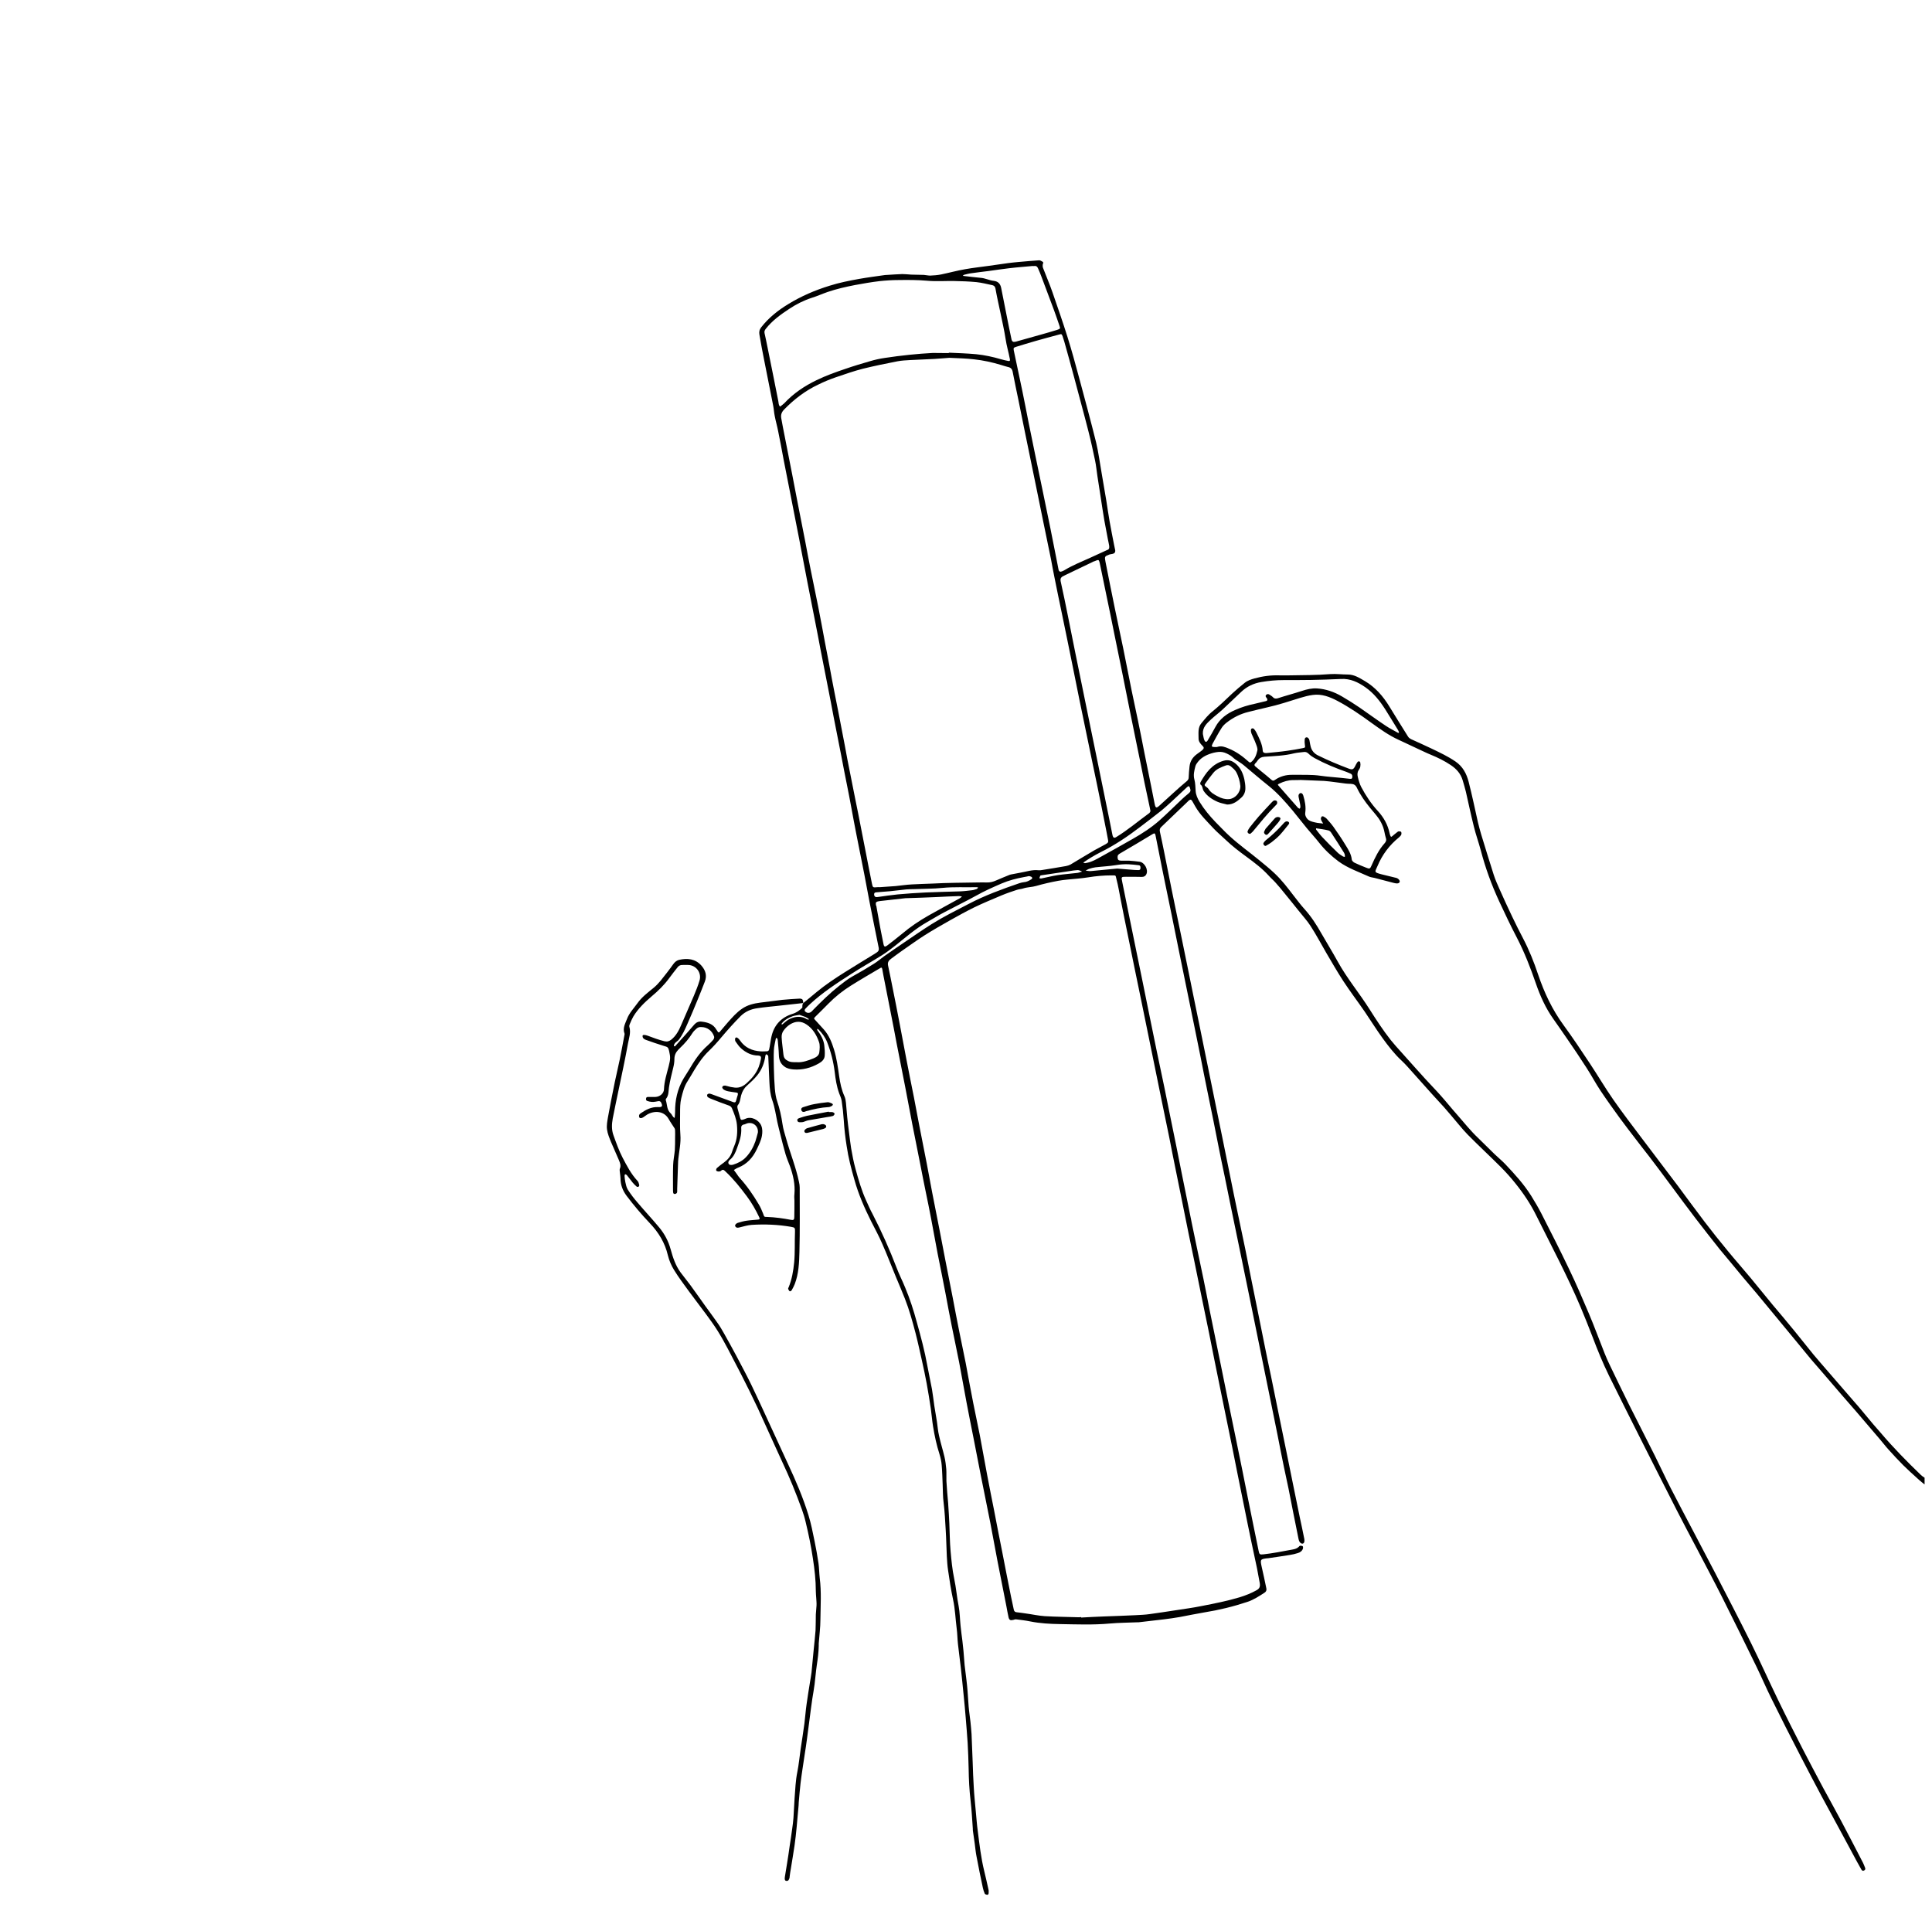 <svg width="248" height="247" viewBox="0 0 248 247" fill="none" xmlns="http://www.w3.org/2000/svg">
<g clip-path="url(#clip0_1533_227603)">
<path d="M103.1 128.79C103.688 128.309 104.277 127.827 104.865 127.328C105.971 126.418 107.148 125.634 108.361 124.867C109.662 124.047 110.964 123.262 112.266 122.46C112.373 122.388 112.48 122.317 112.587 122.246C112.783 122.103 112.837 121.96 112.801 121.711C112.391 119.713 111.999 117.716 111.606 115.736C111.374 114.577 111.178 113.4 110.946 112.241C110.608 110.529 110.269 108.835 109.93 107.123C109.698 105.964 109.484 104.787 109.27 103.628C109.092 102.665 108.913 101.72 108.717 100.757C108.468 99.508 108.218 98.26 107.986 97.012C107.665 95.353 107.326 93.695 107.005 92.019C106.773 90.806 106.559 89.611 106.31 88.398C105.989 86.74 105.65 85.082 105.329 83.405C105.097 82.193 104.883 80.998 104.633 79.785C104.313 78.127 103.974 76.468 103.653 74.792C103.385 73.401 103.118 72.01 102.85 70.601C102.672 69.638 102.494 68.693 102.297 67.73C102.048 66.482 101.816 65.234 101.566 63.985C101.245 62.327 100.906 60.668 100.585 58.992C100.354 57.779 100.14 56.567 99.89 55.372C99.765 54.712 99.569 54.052 99.444 53.392C99.355 52.964 99.337 52.519 99.248 52.073C98.873 50.182 98.499 48.292 98.124 46.402C97.893 45.261 97.679 44.119 97.483 42.96C97.429 42.621 97.465 42.336 97.714 42.015C98.677 40.785 99.872 39.839 101.192 39.037C102.85 38.02 104.634 37.254 106.488 36.683C107.719 36.291 108.985 36.041 110.269 35.809C111.374 35.613 112.48 35.47 113.603 35.31C113.71 35.292 113.817 35.31 113.924 35.292C114.566 35.256 115.191 35.203 115.833 35.185C116.207 35.185 116.599 35.238 116.974 35.256C117.509 35.274 118.044 35.274 118.579 35.292C118.846 35.31 119.132 35.381 119.399 35.381C119.863 35.363 120.327 35.328 120.79 35.238C121.824 35.024 122.859 34.739 123.893 34.561C124.892 34.382 125.908 34.275 126.907 34.133C127.745 34.008 128.583 33.901 129.421 33.776C129.867 33.723 130.313 33.669 130.759 33.633C131.633 33.562 132.489 33.473 133.362 33.419C133.505 33.402 133.683 33.509 133.826 33.598C134.004 33.705 133.862 33.847 133.844 33.99C133.826 34.133 133.844 34.293 133.897 34.418C134.29 35.452 134.736 36.469 135.092 37.503C135.752 39.411 136.412 41.302 137.018 43.228C137.553 44.94 138.035 46.687 138.498 48.417C139.247 51.217 140.014 54.017 140.71 56.834C141.013 58.1 141.173 59.42 141.405 60.704C141.601 61.899 141.815 63.076 142.011 64.27C142.154 65.162 142.279 66.072 142.439 66.963C142.618 67.962 142.814 68.961 143.01 69.959C143.046 70.191 143.117 70.405 143.153 70.637C143.188 70.904 143.064 71.065 142.778 71.118C142.653 71.136 142.529 71.154 142.404 71.19C141.78 71.421 141.78 71.457 141.904 72.117C142.297 74.061 142.671 76.022 143.081 77.984C143.438 79.749 143.83 81.515 144.187 83.263C144.544 85.046 144.9 86.829 145.257 88.63C145.525 89.95 145.828 91.287 146.095 92.607C146.381 93.98 146.648 95.353 146.916 96.727C147.183 98.082 147.468 99.419 147.736 100.775C147.896 101.577 148.057 102.397 148.217 103.2C148.324 103.735 148.431 103.788 148.824 103.432C149.43 102.897 150.018 102.326 150.625 101.791C151.195 101.274 151.766 100.757 152.355 100.275C152.515 100.133 152.586 99.99 152.586 99.794C152.604 99.33 152.64 98.867 152.693 98.403C152.765 97.725 153.104 97.208 153.639 96.816C153.87 96.637 154.138 96.477 154.352 96.281C154.566 96.085 154.566 95.942 154.352 95.746C154.067 95.46 153.835 95.175 153.853 94.765C153.853 94.105 153.746 93.41 154.209 92.857C154.655 92.322 155.101 91.751 155.654 91.323C156.527 90.61 157.348 89.825 158.168 89.04C158.685 88.559 159.22 88.113 159.773 87.667C160.148 87.364 160.593 87.222 161.039 87.097C162.074 86.811 163.126 86.669 164.196 86.704C164.641 86.722 165.087 86.704 165.551 86.704C167.281 86.669 169.011 86.687 170.74 86.544C171.525 86.49 172.256 86.597 173.023 86.597C173.843 86.597 174.521 87.043 175.199 87.436C176.554 88.238 177.535 89.379 178.355 90.717C179.14 92.001 179.942 93.285 180.745 94.569C180.834 94.711 180.976 94.818 181.119 94.89C182.011 95.3 182.902 95.692 183.794 96.12C184.828 96.62 185.863 97.101 186.826 97.761C187.771 98.403 188.252 99.33 188.52 100.364C188.966 102.094 189.322 103.824 189.715 105.572C189.839 106.089 189.982 106.606 190.125 107.105C190.66 108.853 191.195 110.601 191.748 112.33C191.944 112.937 192.211 113.525 192.461 114.096C192.996 115.308 193.549 116.503 194.119 117.698C194.565 118.625 195.011 119.535 195.493 120.444C196.277 121.942 196.901 123.494 197.436 125.099C198.221 127.435 199.255 129.628 200.718 131.626C201.877 133.213 202.982 134.871 204.07 136.512C205.087 138.046 206.032 139.651 207.084 141.166C208.261 142.86 209.527 144.501 210.758 146.142C212.291 148.175 213.843 150.208 215.376 152.241C216.518 153.774 217.641 155.326 218.8 156.842C219.763 158.108 220.762 159.356 221.778 160.586C222.741 161.763 223.74 162.887 224.703 164.046C225.648 165.187 226.593 166.346 227.538 167.506C228.466 168.611 229.411 169.717 230.32 170.84C231.141 171.839 231.943 172.873 232.763 173.872C233.316 174.55 233.905 175.192 234.475 175.869C235.242 176.761 236.009 177.653 236.776 178.526C237.4 179.258 238.042 179.971 238.666 180.702C239.273 181.415 239.861 182.147 240.467 182.86C240.788 183.234 241.109 183.591 241.43 183.965C243.035 185.856 244.765 187.621 246.566 189.351C246.762 189.547 247.012 189.672 247.226 189.833C247.226 190.136 247.226 190.439 247.226 190.724C246.852 190.421 246.459 190.118 246.103 189.779C245.496 189.226 244.89 188.691 244.319 188.121C243.659 187.461 243.017 186.765 242.393 186.07C242.001 185.642 241.662 185.178 241.288 184.75C240.271 183.573 239.273 182.378 238.256 181.201C237.614 180.452 236.972 179.721 236.33 178.99C235.599 178.152 234.886 177.314 234.172 176.476C233.602 175.816 233.031 175.156 232.46 174.496C231.765 173.658 231.087 172.82 230.392 171.982C229.714 171.161 229.036 170.341 228.359 169.521C227.396 168.362 226.433 167.185 225.47 166.025C224.917 165.348 224.328 164.706 223.776 164.028C223.223 163.368 222.688 162.709 222.153 162.067C221.671 161.496 221.19 160.925 220.726 160.355C219.692 159.053 218.675 157.751 217.659 156.431C216.589 155.023 215.537 153.614 214.485 152.187C213.54 150.921 212.612 149.655 211.649 148.407C211.114 147.711 210.561 147.033 210.044 146.338C209.331 145.411 208.618 144.483 207.922 143.538C207.084 142.379 206.246 141.22 205.461 140.043C204.819 139.08 204.284 138.063 203.66 137.1C202.84 135.816 201.984 134.55 201.11 133.284C200.557 132.464 199.969 131.644 199.398 130.823C198.399 129.414 197.704 127.863 197.151 126.258C196.456 124.243 195.689 122.263 194.708 120.373C193.905 118.839 193.174 117.288 192.443 115.719C191.462 113.597 190.66 111.403 190.071 109.138C189.804 108.14 189.447 107.159 189.198 106.142C188.823 104.644 188.502 103.129 188.163 101.631C188.038 101.131 187.896 100.65 187.753 100.168C187.503 99.33 186.968 98.724 186.255 98.242C185.435 97.689 184.561 97.261 183.651 96.887C183.116 96.673 182.599 96.406 182.082 96.174C181.226 95.781 180.388 95.371 179.532 94.979C178.266 94.408 177.142 93.588 176.019 92.785C174.628 91.769 173.201 90.788 171.686 89.986C170.705 89.469 169.67 89.058 168.511 89.219C167.976 89.29 167.423 89.433 166.906 89.593C165.48 90.039 164.089 90.503 162.626 90.824C161.842 91.002 161.057 91.198 160.272 91.394C159.22 91.644 158.275 92.126 157.437 92.785C157.187 92.982 156.955 93.213 156.795 93.481C156.385 94.123 156.028 94.801 155.654 95.478C155.475 95.817 155.547 95.906 155.885 95.906C156.01 95.906 156.153 95.924 156.26 95.888C156.795 95.71 157.259 95.906 157.722 96.102C158.703 96.495 159.541 97.119 160.308 97.814C160.433 97.921 160.504 97.921 160.629 97.814C161.093 97.44 161.271 96.905 161.396 96.37C161.467 96.102 161.307 95.746 161.2 95.46C161.039 95.015 160.825 94.604 160.647 94.176C160.593 94.034 160.558 93.855 160.576 93.695C160.593 93.499 160.825 93.445 160.968 93.588C161.075 93.713 161.182 93.855 161.253 93.998C161.628 94.765 162.038 95.514 162.091 96.388C162.109 96.566 162.216 96.655 162.395 96.673C162.484 96.673 162.573 96.691 162.644 96.673C163.518 96.584 164.374 96.513 165.23 96.388C165.908 96.299 166.567 96.174 167.227 96.049C167.566 95.978 167.548 95.978 167.495 95.585C167.459 95.371 167.459 95.157 167.477 94.943C167.477 94.783 167.584 94.64 167.762 94.658C167.851 94.676 167.976 94.783 168.03 94.872C168.083 94.979 168.101 95.122 168.119 95.229C168.155 95.443 168.19 95.639 168.244 95.853C168.386 96.388 168.707 96.762 169.242 97.012C170.509 97.636 171.793 98.171 173.112 98.67C173.594 98.849 173.736 98.795 173.968 98.332C174.057 98.153 174.129 97.993 174.253 97.832C174.36 97.689 174.574 97.725 174.61 97.886C174.646 98.064 174.646 98.26 174.61 98.439C174.592 98.581 174.503 98.724 174.414 98.849C174.236 99.116 174.218 99.419 174.289 99.722C174.396 100.168 174.521 100.632 174.735 101.042C175.323 102.148 176.019 103.2 176.875 104.127C177.624 104.948 178.141 105.875 178.373 106.963C178.391 107.07 178.426 107.159 178.462 107.266C178.516 107.408 178.569 107.498 178.712 107.355C178.908 107.177 179.104 107.034 179.3 106.873C179.372 106.82 179.443 106.749 179.514 106.731C179.639 106.731 179.8 106.731 179.853 106.802C179.907 106.873 179.907 107.052 179.871 107.159C179.817 107.284 179.693 107.391 179.586 107.498C178.355 108.496 177.428 109.727 176.821 111.189C176.5 111.938 176.304 111.974 177.321 112.241C177.874 112.384 178.426 112.509 178.997 112.651C179.14 112.687 179.3 112.705 179.425 112.794C179.532 112.865 179.657 113.008 179.675 113.115C179.693 113.311 179.532 113.418 179.336 113.418C179.193 113.418 179.033 113.383 178.89 113.347C178.07 113.133 177.249 112.919 176.429 112.705C176.197 112.651 175.965 112.634 175.751 112.544C174.414 111.938 173.005 111.457 171.81 110.583C170.883 109.887 170.045 109.103 169.332 108.193C168.832 107.551 168.279 106.963 167.762 106.339C167.138 105.59 166.55 104.805 165.925 104.056C164.98 102.932 164.017 101.827 162.858 100.899C161.753 100.026 160.7 99.098 159.613 98.207C159.309 97.957 158.953 97.761 158.614 97.529C158.382 97.368 158.204 97.172 157.972 97.012C157.152 96.513 156.724 96.423 155.796 96.637C155.03 96.834 154.298 97.154 153.781 97.796C153.639 97.975 153.496 98.171 153.442 98.385C153.3 98.938 153.157 99.491 153.318 100.079C153.442 100.543 153.442 101.042 153.478 101.541C153.514 102.076 153.728 102.522 153.995 102.968C154.566 103.895 155.261 104.734 156.01 105.518C156.313 105.839 156.652 106.16 156.955 106.481C158.115 107.694 159.434 108.692 160.736 109.709C161.396 110.226 162.02 110.743 162.662 111.278C162.983 111.546 163.304 111.831 163.625 112.134C164.534 112.99 165.283 113.971 166.032 114.952C166.496 115.54 166.942 116.147 167.441 116.699C168.315 117.662 169.011 118.75 169.653 119.892C170.33 121.069 171.044 122.228 171.703 123.423C172.898 125.598 174.485 127.488 175.805 129.575C176.661 130.93 177.535 132.268 178.516 133.516C178.926 134.033 179.372 134.515 179.817 135.014C180.459 135.745 181.119 136.476 181.779 137.207C182.171 137.635 182.546 138.063 182.938 138.491C183.598 139.223 184.293 139.918 184.935 140.649C185.667 141.469 186.362 142.343 187.093 143.164C187.967 144.162 188.787 145.197 189.75 146.106C190.464 146.784 191.141 147.497 191.855 148.175C192.3 148.603 192.782 148.995 193.21 149.441C194.423 150.725 195.617 152.027 196.563 153.542C197.026 154.291 197.472 155.04 197.864 155.807C199.077 158.179 200.29 160.569 201.431 162.958C202.323 164.813 203.143 166.721 203.945 168.611C204.659 170.288 205.283 172.017 205.961 173.712C206.157 174.211 206.371 174.692 206.602 175.174C207.441 176.904 208.261 178.633 209.117 180.345C210.205 182.539 211.346 184.714 212.434 186.908C213.129 188.299 213.771 189.708 214.485 191.099C215.465 193.025 216.482 194.915 217.481 196.823C218.372 198.517 219.264 200.211 220.156 201.923C221.707 204.919 223.259 207.897 224.756 210.911C225.951 213.319 227.039 215.762 228.216 218.187C229.25 220.327 230.338 222.467 231.426 224.589C232.282 226.265 233.174 227.906 234.047 229.564C234.814 230.991 235.617 232.4 236.366 233.826C237.311 235.592 238.22 237.375 239.148 239.159C239.255 239.373 239.326 239.587 239.415 239.801C239.487 239.979 239.397 240.086 239.237 240.157C239.112 240.211 239.005 240.139 238.934 240.015C238.738 239.658 238.541 239.319 238.345 238.962C237.186 236.805 236.027 234.647 234.85 232.489C234.511 231.847 234.154 231.205 233.816 230.581C232.924 228.887 232.014 227.193 231.141 225.481C229.875 223.038 228.626 220.577 227.414 218.116C226.736 216.76 226.147 215.369 225.488 214.014C224.025 211.018 222.563 208.04 221.065 205.062C220.013 202.975 218.907 200.907 217.819 198.82C216.963 197.198 216.107 195.593 215.269 193.952C213.754 190.992 212.256 188.014 210.758 185.053C209.349 182.253 207.94 179.454 206.549 176.636C205.747 174.995 205.051 173.301 204.409 171.589C203.928 170.323 203.41 169.057 202.893 167.809C201.199 163.814 199.166 159.998 197.24 156.128C196.509 154.63 195.582 153.239 194.547 151.955C193.941 151.188 193.281 150.457 192.586 149.762C191.213 148.389 189.786 147.069 188.413 145.678C187.646 144.893 186.968 144.002 186.237 143.164C185.952 142.825 185.667 142.486 185.363 142.147C184.846 141.576 184.329 141.024 183.812 140.453C182.76 139.276 181.708 138.099 180.655 136.922C180.424 136.672 180.192 136.423 179.942 136.191C178.997 135.317 178.212 134.301 177.463 133.266C176.661 132.161 175.948 131.002 175.181 129.878C174.271 128.558 173.308 127.292 172.434 125.955C171.668 124.778 170.972 123.565 170.259 122.353C169.581 121.193 168.957 119.999 168.226 118.875C167.78 118.18 167.209 117.573 166.692 116.913C166.086 116.164 165.497 115.415 164.891 114.684C164.517 114.221 164.142 113.757 163.732 113.311C163.465 113.008 163.144 112.741 162.876 112.437C162.02 111.492 161.021 110.743 160.005 109.994C159.078 109.317 158.168 108.621 157.33 107.819C156.813 107.319 156.242 106.856 155.743 106.321C154.923 105.429 154.031 104.591 153.425 103.521C153.3 103.307 153.175 103.075 153.05 102.861C152.907 102.629 152.818 102.611 152.604 102.772C152.569 102.79 152.533 102.825 152.515 102.861C151.374 103.949 150.232 105.055 149.091 106.142C148.895 106.321 148.824 106.499 148.895 106.802C149.269 108.478 149.59 110.173 149.929 111.849C150.232 113.4 150.553 114.97 150.874 116.521C151.142 117.859 151.427 119.178 151.695 120.498C151.98 121.871 152.248 123.244 152.533 124.599C152.765 125.741 152.997 126.882 153.228 128.023C153.514 129.414 153.799 130.805 154.084 132.196C154.316 133.338 154.548 134.479 154.78 135.62C155.012 136.779 155.261 137.939 155.493 139.116C155.778 140.489 156.046 141.862 156.331 143.235C156.563 144.394 156.795 145.553 157.045 146.73C157.312 148.086 157.597 149.423 157.865 150.778C158.186 152.383 158.507 153.97 158.846 155.575C159.167 157.127 159.506 158.678 159.827 160.248C160.112 161.621 160.362 162.994 160.647 164.367C160.914 165.722 161.2 167.06 161.467 168.415C161.753 169.806 162.02 171.197 162.305 172.588C162.573 173.943 162.858 175.281 163.144 176.636C163.465 178.205 163.785 179.793 164.106 181.362C164.427 182.967 164.766 184.554 165.087 186.159C165.408 187.746 165.729 189.315 166.05 190.902C166.318 192.204 166.585 193.524 166.853 194.826C167.049 195.735 167.245 196.645 167.423 197.554C167.441 197.643 167.441 197.733 167.441 197.804C167.441 198 167.37 198.161 167.174 198.178C167.049 198.178 166.906 198.071 166.835 197.964C166.764 197.875 166.728 197.733 166.692 197.608C166.246 195.432 165.818 193.239 165.39 191.063C165.212 190.171 164.998 189.28 164.82 188.388C164.534 187.015 164.267 185.642 163.999 184.269C163.732 182.913 163.447 181.576 163.179 180.221C162.947 179.061 162.698 177.902 162.466 176.725C162.181 175.352 161.913 173.979 161.628 172.606C161.342 171.233 161.075 169.86 160.79 168.486C160.504 167.113 160.237 165.74 159.951 164.385C159.63 162.833 159.309 161.264 158.988 159.713C158.614 157.929 158.257 156.146 157.883 154.363C157.651 153.221 157.419 152.08 157.187 150.939C156.938 149.762 156.688 148.567 156.456 147.39C156.224 146.249 156.01 145.107 155.778 143.966C155.493 142.593 155.208 141.22 154.94 139.865C154.655 138.491 154.388 137.118 154.12 135.745C153.853 134.39 153.567 133.052 153.3 131.697C152.979 130.092 152.64 128.505 152.319 126.9C151.998 125.295 151.659 123.708 151.338 122.103C151.017 120.551 150.714 118.982 150.393 117.431C150.125 116.093 149.84 114.774 149.573 113.454C149.287 112.063 149.002 110.672 148.734 109.281C148.592 108.603 148.467 107.908 148.324 107.23C148.271 106.963 148.182 106.945 147.95 107.087C146.559 107.926 145.186 108.746 143.777 109.566C143.563 109.691 143.438 109.798 143.456 110.066C143.474 110.387 143.563 110.476 143.884 110.494C144.223 110.511 144.562 110.476 144.918 110.494C145.382 110.529 145.846 110.565 146.309 110.636C146.933 110.743 147.433 111.671 147.147 112.241C147.04 112.473 146.844 112.58 146.577 112.58C145.917 112.562 145.257 112.562 144.579 112.562C143.902 112.562 143.92 112.562 144.062 113.258C144.383 114.827 144.704 116.414 145.025 118.001C145.293 119.303 145.56 120.623 145.828 121.925C146.113 123.316 146.398 124.706 146.684 126.097C146.951 127.453 147.236 128.79 147.504 130.146C147.825 131.751 148.164 133.338 148.485 134.943C148.806 136.494 149.145 138.046 149.466 139.615C149.751 140.97 150.001 142.308 150.286 143.663C150.518 144.822 150.767 145.981 150.999 147.158C151.231 148.317 151.463 149.476 151.695 150.653C151.962 152.009 152.248 153.346 152.515 154.702C152.836 156.307 153.157 157.894 153.496 159.499C153.817 161.05 154.156 162.602 154.477 164.171C154.762 165.526 155.012 166.881 155.279 168.219C155.564 169.592 155.832 170.965 156.117 172.338C156.349 173.498 156.581 174.657 156.831 175.834C157.098 177.189 157.383 178.526 157.651 179.882C157.972 181.433 158.293 182.985 158.614 184.554C158.899 185.927 159.185 187.3 159.452 188.656C159.684 189.815 159.916 190.974 160.148 192.151C160.415 193.506 160.7 194.844 160.968 196.199C161.164 197.162 161.36 198.107 161.556 199.07C161.646 199.552 161.699 199.605 162.181 199.551C162.787 199.48 163.393 199.391 163.999 199.284C164.641 199.177 165.283 199.034 165.943 198.927C166.246 198.874 166.514 198.785 166.728 198.571C166.764 198.517 166.817 198.464 166.871 198.446C166.978 198.446 167.12 198.446 167.209 198.499C167.263 198.535 167.281 198.696 167.263 198.767C167.174 199.106 166.906 199.302 166.585 199.391C166.264 199.498 165.925 199.569 165.604 199.623C164.659 199.783 163.714 199.908 162.769 200.051C162.751 200.051 162.733 200.051 162.698 200.051C161.77 200.158 161.753 200.211 161.949 201.121C162.163 202.048 162.359 202.975 162.555 203.921C162.609 204.152 162.519 204.349 162.323 204.473C161.628 204.919 160.932 205.383 160.13 205.65C158.311 206.257 156.474 206.703 154.584 207.006C153.532 207.184 152.497 207.398 151.463 207.594C150.767 207.719 150.09 207.808 149.394 207.897C148.324 208.022 147.254 208.147 146.167 208.272C146.131 208.272 146.077 208.272 146.042 208.272C144.847 208.325 143.652 208.325 142.457 208.432C140.317 208.628 138.177 208.539 136.055 208.504C134.789 208.486 133.505 208.415 132.257 208.165C131.65 208.04 131.044 207.969 130.438 207.897C130.313 207.88 130.188 207.933 130.063 207.969C129.689 208.058 129.546 207.986 129.457 207.612C129.35 207.148 129.279 206.703 129.19 206.239C128.815 204.313 128.423 202.369 128.048 200.443C127.727 198.803 127.442 197.144 127.121 195.503C126.711 193.417 126.283 191.348 125.873 189.28C125.569 187.728 125.266 186.159 124.963 184.607C124.66 183.092 124.357 181.576 124.071 180.06C123.75 178.348 123.447 176.636 123.126 174.924C122.823 173.337 122.466 171.768 122.163 170.198C121.878 168.807 121.628 167.416 121.361 166.008C121.04 164.331 120.701 162.637 120.362 160.961C120.077 159.463 119.809 157.965 119.524 156.467C119.31 155.361 119.096 154.256 118.864 153.168C118.615 151.937 118.365 150.725 118.133 149.494C117.794 147.782 117.455 146.088 117.117 144.376C116.796 142.753 116.51 141.131 116.189 139.508C115.833 137.635 115.44 135.763 115.084 133.89C114.852 132.678 114.638 131.483 114.388 130.27C114.067 128.612 113.728 126.953 113.407 125.277C113.354 124.992 113.3 124.689 113.247 124.403C113.211 124.243 113.158 124.171 112.997 124.278C111.731 125.027 110.465 125.759 109.217 126.543C108.164 127.203 107.201 127.97 106.328 128.862C105.793 129.414 105.24 129.949 104.687 130.502C104.437 130.752 104.455 130.752 104.705 131.019C105.061 131.412 105.418 131.804 105.775 132.196C106.417 132.927 106.773 133.819 107.059 134.746C107.398 135.87 107.558 137.011 107.719 138.17C107.843 139.044 108.022 139.918 108.396 140.738C108.521 141.006 108.557 141.309 108.592 141.594C108.664 142.201 108.682 142.825 108.753 143.431C108.824 144.091 108.896 144.733 108.985 145.393C109.074 146.07 109.145 146.748 109.252 147.408C109.413 148.3 109.573 149.209 109.823 150.083C110.197 151.456 110.59 152.829 111.178 154.113C111.446 154.702 111.695 155.29 111.999 155.843C113.158 158.09 114.192 160.408 115.101 162.78C115.422 163.636 115.85 164.456 116.189 165.294C116.796 166.739 117.277 168.237 117.687 169.753C118.204 171.607 118.704 173.462 119.043 175.37C119.221 176.369 119.453 177.349 119.631 178.348C119.756 179.061 119.827 179.775 119.934 180.488C120.041 181.184 120.166 181.861 120.273 182.557C120.362 183.145 120.398 183.734 120.541 184.322C120.737 185.232 121.022 186.123 121.236 187.033C121.361 187.55 121.414 188.067 121.468 188.602C121.504 189.119 121.468 189.636 121.486 190.136C121.539 191.116 121.628 192.079 121.717 193.06C121.717 193.078 121.717 193.096 121.717 193.132C121.771 193.934 121.824 194.754 121.86 195.557C121.914 196.752 121.914 197.947 122.021 199.141C122.128 200.318 122.235 201.495 122.484 202.672C122.734 203.831 122.823 205.026 123.055 206.185C123.215 207.041 123.215 207.897 123.305 208.753C123.358 209.377 123.465 210.019 123.536 210.644C123.59 211.089 123.626 211.535 123.679 211.981C123.733 212.57 123.768 213.176 123.822 213.764C123.893 214.389 123.982 215.031 124.054 215.655C124.107 216.118 124.161 216.582 124.196 217.046C124.25 217.723 124.285 218.401 124.339 219.079C124.392 219.738 124.499 220.38 124.571 221.04C124.624 221.575 124.678 222.092 124.713 222.627C124.767 223.822 124.803 225.017 124.856 226.212C124.892 227.3 124.927 228.387 124.999 229.475C125.052 230.474 125.159 231.473 125.248 232.453C125.338 233.345 125.391 234.237 125.516 235.11C125.73 236.805 125.926 238.517 126.336 240.193C126.532 240.995 126.711 241.798 126.889 242.6C126.925 242.725 126.907 242.85 126.907 242.993C126.907 243.135 126.871 243.26 126.711 243.26C126.604 243.242 126.443 243.189 126.408 243.117C126.301 242.868 126.211 242.6 126.158 242.333C125.873 241.013 125.605 239.676 125.355 238.356C125.248 237.821 125.195 237.268 125.124 236.715C125.052 236.163 124.963 235.628 124.892 235.075C124.874 234.968 124.874 234.861 124.874 234.754C124.785 233.559 124.731 232.382 124.589 231.187C124.428 229.814 124.357 228.441 124.339 227.05C124.321 225.962 124.268 224.874 124.214 223.787C124.143 222.699 124.054 221.629 123.964 220.541C123.893 219.631 123.804 218.722 123.715 217.812C123.59 216.546 123.465 215.28 123.322 214.014C123.215 213.033 123.073 212.035 122.966 211.054C122.894 210.394 122.894 209.734 122.805 209.074C122.645 207.844 122.609 206.578 122.342 205.365C122.074 204.117 121.878 202.868 121.7 201.602C121.61 201.014 121.575 200.425 121.539 199.819C121.486 198.696 121.468 197.554 121.396 196.431C121.325 195.272 121.272 194.095 121.129 192.935C121.022 192.151 121.04 191.366 121.004 190.581C120.969 189.743 120.951 188.923 120.879 188.103C120.844 187.621 120.737 187.14 120.594 186.676C120.22 185.517 119.97 184.34 119.774 183.145C119.649 182.396 119.595 181.629 119.488 180.88C119.328 179.793 119.15 178.705 118.953 177.617C118.775 176.636 118.561 175.673 118.347 174.692C118.08 173.515 117.83 172.338 117.527 171.161C117.134 169.663 116.724 168.165 116.154 166.721C115.797 165.794 115.387 164.866 115.012 163.957C114.424 162.548 113.889 161.121 113.265 159.713C112.837 158.714 112.32 157.769 111.82 156.788C110.964 155.076 110.197 153.328 109.68 151.474C109.27 150.047 108.896 148.62 108.682 147.14C108.503 146.035 108.378 144.911 108.307 143.788C108.254 142.967 108.164 142.147 108.04 141.327C107.986 140.988 107.843 140.685 107.719 140.364C107.398 139.472 107.255 138.563 107.148 137.635C106.987 136.334 106.666 135.05 106.185 133.819C105.935 133.177 105.525 132.624 105.044 132.143C105.008 132.107 104.937 132.107 104.901 132.089C104.901 132.143 104.901 132.214 104.919 132.268C105.365 132.856 105.721 133.48 105.81 134.211C105.864 134.657 105.9 135.103 105.864 135.549C105.828 136.013 105.489 136.316 105.097 136.53C104.099 137.1 103.011 137.386 101.852 137.297C101.459 137.261 101.049 137.19 100.71 136.94C100.193 136.583 99.997 136.066 99.979 135.46C99.961 134.818 99.89 134.194 99.836 133.552C99.836 133.462 99.801 133.391 99.765 133.32C99.747 133.284 99.712 133.248 99.658 133.248C99.64 133.248 99.605 133.302 99.587 133.338C99.498 133.837 99.355 134.336 99.337 134.836C99.301 135.602 99.319 136.369 99.337 137.154C99.355 138.028 99.391 138.902 99.462 139.775C99.515 140.328 99.587 140.881 99.765 141.398C100.086 142.343 100.3 143.324 100.443 144.305C100.532 144.947 100.728 145.535 100.906 146.16C101.424 148.032 102.173 149.851 102.565 151.759C102.618 151.991 102.654 152.223 102.654 152.455C102.654 155.219 102.69 157.983 102.618 160.729C102.583 162.12 102.529 163.529 102.012 164.866C101.905 165.134 101.762 165.401 101.62 165.651C101.584 165.722 101.406 165.811 101.37 165.776C101.281 165.704 101.21 165.58 101.174 165.473C101.156 165.401 101.21 165.312 101.245 165.241C101.655 164.224 101.834 163.172 101.941 162.084C102.066 160.765 101.994 159.445 102.048 158.125C102.066 157.626 102.03 157.59 101.531 157.501C99.872 157.216 98.178 157.145 96.502 157.252C95.984 157.287 95.467 157.448 94.95 157.573C94.736 157.626 94.522 157.68 94.379 157.43C94.308 157.287 94.451 157.073 94.736 156.984C95.093 156.877 95.467 156.77 95.842 156.717C96.323 156.645 96.823 156.628 97.304 156.574C97.518 156.556 97.554 156.503 97.465 156.289C97.019 155.344 96.502 154.434 95.877 153.596C95.039 152.472 94.165 151.367 93.131 150.404C92.953 150.225 92.792 150.065 92.543 150.315C92.471 150.386 92.347 150.404 92.257 150.404C92.15 150.404 91.972 150.35 91.936 150.279C91.901 150.19 91.954 150.011 92.043 149.94C92.329 149.69 92.632 149.459 92.953 149.227C93.434 148.87 93.791 148.442 93.969 147.872C94.058 147.64 94.13 147.39 94.237 147.158C94.629 146.267 94.683 145.339 94.594 144.394C94.522 143.645 94.237 142.95 93.951 142.272C93.862 142.058 93.684 141.969 93.47 141.897C92.792 141.666 92.115 141.398 91.437 141.131C91.241 141.059 91.027 140.97 90.866 140.863C90.795 140.81 90.742 140.631 90.777 140.542C90.813 140.471 90.973 140.382 91.063 140.399C91.294 140.435 91.508 140.542 91.722 140.613C92.525 140.899 93.31 141.202 94.112 141.487C94.308 141.559 94.433 141.541 94.487 141.309C94.54 141.059 94.629 140.827 94.701 140.578C94.754 140.346 94.718 140.293 94.469 140.257C94.148 140.221 93.844 140.168 93.524 140.114C93.381 140.096 93.238 140.043 93.096 139.989C92.828 139.882 92.668 139.686 92.721 139.544C92.792 139.383 92.989 139.312 93.292 139.419C93.631 139.526 93.987 139.597 94.344 139.633C94.95 139.686 95.432 139.437 95.842 139.062C96.502 138.474 97.072 137.814 97.393 136.976C97.518 136.637 97.607 136.298 97.679 135.941C97.732 135.656 97.625 135.531 97.34 135.513C96.484 135.513 95.77 135.157 95.146 134.604C94.861 134.354 94.647 134.033 94.433 133.73C94.362 133.641 94.344 133.498 94.362 133.373C94.362 133.195 94.522 133.159 94.629 133.213C94.772 133.302 94.897 133.427 94.986 133.569C95.628 134.515 96.555 134.907 97.643 134.978C97.786 134.996 97.946 134.978 98.089 134.978C98.695 134.978 98.695 134.978 98.802 134.372C98.891 133.926 98.927 133.498 99.034 133.052C99.373 131.572 100.3 130.609 101.727 130.163C102.262 130.003 102.636 129.718 102.993 129.361C102.975 128.986 103.046 128.879 103.1 128.79ZM138.784 207.612C138.784 207.63 138.784 207.648 138.784 207.665C139.764 207.612 140.745 207.559 141.726 207.523C143.064 207.469 144.419 207.434 145.756 207.362C146.381 207.327 146.987 207.309 147.593 207.22C148.681 207.077 149.769 206.899 150.857 206.738C151.98 206.56 153.121 206.417 154.245 206.185C155.885 205.864 157.526 205.543 159.131 205.062C159.88 204.83 160.611 204.545 161.307 204.152C161.699 203.938 161.788 203.653 161.699 203.189C161.574 202.583 161.485 201.977 161.36 201.37C161.128 200.247 160.879 199.141 160.647 198.018C160.308 196.413 159.987 194.826 159.666 193.221C159.399 191.865 159.113 190.528 158.846 189.173C158.614 188.014 158.382 186.854 158.15 185.677C157.918 184.518 157.669 183.359 157.437 182.2C157.152 180.827 156.884 179.454 156.599 178.098C156.367 176.957 156.135 175.816 155.903 174.674C155.671 173.515 155.44 172.356 155.208 171.179C154.887 169.628 154.566 168.076 154.245 166.507C153.924 164.938 153.603 163.351 153.282 161.781C153.05 160.658 152.818 159.534 152.586 158.429C152.301 157.02 152.016 155.611 151.73 154.184C151.463 152.829 151.178 151.492 150.91 150.136C150.625 148.763 150.357 147.39 150.09 146.017C149.769 144.465 149.448 142.914 149.127 141.345C148.806 139.775 148.485 138.188 148.164 136.619C147.878 135.246 147.611 133.873 147.326 132.517C147.04 131.144 146.773 129.771 146.488 128.416C146.22 127.096 145.935 125.759 145.667 124.439C145.346 122.87 145.025 121.283 144.704 119.713C144.419 118.322 144.134 116.931 143.866 115.54C143.688 114.649 143.545 113.739 143.313 112.865C143.171 112.348 143.313 112.384 142.671 112.384C141.673 112.384 140.674 112.473 139.693 112.634C138.819 112.776 137.928 112.83 137.036 112.919C136.644 112.955 136.234 113.008 135.841 113.079C134.878 113.258 133.933 113.472 133.006 113.739C132.471 113.9 131.882 113.882 131.347 114.06C131.098 114.149 130.812 114.149 130.545 114.239C129.885 114.453 129.207 114.684 128.565 114.952C127.388 115.451 126.211 115.933 125.07 116.485C124.018 117.003 122.984 117.573 121.967 118.144C120.862 118.768 119.738 119.41 118.668 120.088C117.687 120.712 116.742 121.407 115.779 122.067C115.315 122.388 114.852 122.745 114.388 123.084C114.085 123.298 113.907 123.547 113.996 123.957C114.192 124.831 114.352 125.705 114.531 126.579C114.87 128.237 115.191 129.896 115.512 131.572C115.779 132.981 116.047 134.408 116.314 135.816C116.635 137.493 116.974 139.187 117.313 140.863C117.545 142.04 117.759 143.235 117.99 144.43C118.311 146.088 118.65 147.747 118.971 149.423C119.203 150.636 119.417 151.83 119.649 153.043C119.97 154.702 120.309 156.36 120.63 158.036C120.862 159.249 121.093 160.444 121.325 161.656C121.646 163.315 121.985 164.973 122.306 166.65C122.573 168.058 122.841 169.485 123.126 170.894C123.394 172.267 123.697 173.622 123.964 174.995C124.285 176.707 124.589 178.419 124.927 180.114C125.195 181.487 125.498 182.842 125.766 184.215C126.087 185.927 126.39 187.639 126.711 189.333C126.996 190.849 127.299 192.365 127.602 193.881C127.941 195.646 128.28 197.412 128.637 199.177C129.011 201.103 129.386 203.047 129.778 204.973C129.885 205.526 130.028 206.096 130.135 206.649C130.188 206.881 130.295 206.97 130.527 206.988C130.919 207.024 131.329 207.095 131.722 207.148C132.524 207.255 133.309 207.434 134.111 207.487C135.574 207.576 137.054 207.576 138.516 207.63C138.57 207.612 138.677 207.612 138.784 207.612ZM121.86 45.938C121.29 45.974 120.612 46.045 119.934 46.081C118.918 46.134 117.883 46.17 116.867 46.224C116.314 46.259 115.761 46.277 115.208 46.384C113.728 46.669 112.266 46.972 110.804 47.329C109.609 47.632 108.45 48.042 107.291 48.435C106.524 48.702 105.775 49.005 105.061 49.362C103.385 50.147 101.941 51.252 100.639 52.59C100.318 52.929 100.211 53.268 100.282 53.678C100.407 54.427 100.568 55.176 100.71 55.925C101.031 57.583 101.37 59.242 101.691 60.918C101.923 62.131 102.155 63.325 102.387 64.538C102.708 66.197 103.046 67.855 103.367 69.531C103.599 70.744 103.813 71.939 104.063 73.151C104.384 74.739 104.705 76.308 105.026 77.877C105.329 79.411 105.614 80.962 105.9 82.496C106.078 83.459 106.274 84.404 106.452 85.367C106.666 86.526 106.88 87.703 107.112 88.862C107.451 90.574 107.79 92.268 108.111 93.98C108.343 95.139 108.557 96.316 108.771 97.475C109.11 99.188 109.448 100.882 109.787 102.594C110.037 103.824 110.287 105.037 110.518 106.267C110.732 107.391 110.964 108.514 111.178 109.638C111.428 110.904 111.66 112.17 111.927 113.436C112.034 113.953 112.052 113.953 112.605 113.9C112.712 113.882 112.819 113.9 112.926 113.9C113.603 113.846 114.281 113.811 114.959 113.757C115.654 113.686 116.35 113.579 117.045 113.543C117.919 113.49 118.793 113.472 119.667 113.436C121.61 113.329 123.554 113.329 125.498 113.293C125.89 113.293 126.265 113.276 126.657 113.293C127.103 113.311 127.495 113.204 127.888 113.026C128.458 112.776 129.029 112.544 129.6 112.313C129.689 112.277 129.814 112.259 129.903 112.241C130.277 112.17 130.652 112.099 131.026 112.027C131.775 111.902 132.506 111.635 133.291 111.724C133.452 111.742 133.63 111.724 133.808 111.688C134.807 111.528 135.823 111.367 136.822 111.189C137.036 111.153 137.232 111.082 137.411 110.993C138.409 110.404 139.408 109.78 140.424 109.192C140.924 108.906 141.441 108.657 141.94 108.371C142.279 108.175 142.297 108.104 142.208 107.694C142.136 107.391 142.101 107.07 142.029 106.749C141.797 105.59 141.566 104.43 141.334 103.253C140.977 101.47 140.603 99.687 140.228 97.903C139.943 96.548 139.675 95.211 139.39 93.855C139.105 92.5 138.837 91.163 138.552 89.807C138.267 88.416 137.999 87.025 137.714 85.634C137.482 84.493 137.25 83.352 137.018 82.21C136.769 81.034 136.537 79.839 136.287 78.662C135.966 77.128 135.645 75.594 135.342 74.061C135.181 73.312 135.057 72.563 134.914 71.814C134.593 70.262 134.272 68.711 133.951 67.142C133.63 65.572 133.309 63.985 132.988 62.416C132.756 61.257 132.506 60.098 132.275 58.938C132.043 57.779 131.793 56.62 131.561 55.461C131.294 54.106 131.008 52.768 130.741 51.413C130.491 50.182 130.224 48.97 129.992 47.739C129.921 47.365 129.742 47.187 129.386 47.115C129.083 47.044 128.779 46.937 128.476 46.848C127.353 46.509 126.211 46.259 125.052 46.134C124.018 46.01 123.001 45.992 121.86 45.938ZM121.789 45.332C121.789 45.314 121.789 45.296 121.789 45.278C122.966 45.332 124.125 45.367 125.302 45.474C126.372 45.581 127.442 45.813 128.476 46.117C128.797 46.206 129.136 46.295 129.457 46.348C129.618 46.384 129.671 46.295 129.635 46.117C129.475 45.243 129.207 44.387 129.083 43.513C128.904 42.354 128.637 41.23 128.405 40.089C128.191 39.072 127.959 38.056 127.781 37.039C127.727 36.772 127.585 36.665 127.388 36.612C126.711 36.469 126.015 36.291 125.338 36.219C124.392 36.13 123.429 36.094 122.466 36.077C121.307 36.059 120.148 36.148 119.007 36.041C117.794 35.934 116.582 35.934 115.369 35.952C114.549 35.952 113.71 36.005 112.89 36.094C111.838 36.219 110.804 36.398 109.752 36.594C108.575 36.825 107.38 37.093 106.238 37.485C105.561 37.717 104.901 38.02 104.206 38.234C103.171 38.573 102.208 39.055 101.299 39.661C100.193 40.392 99.123 41.159 98.303 42.211C98.16 42.389 98.089 42.55 98.142 42.782C98.285 43.406 98.41 44.03 98.535 44.654C98.998 46.937 99.462 49.219 99.908 51.502C99.961 51.752 99.926 52.019 100.14 52.198C100.318 52.055 100.514 51.93 100.675 51.77C101.852 50.503 103.26 49.558 104.812 48.809C106.024 48.221 107.273 47.775 108.539 47.347C109.573 46.99 110.643 46.669 111.695 46.366C112.302 46.188 112.926 46.045 113.55 45.956C114.62 45.795 115.69 45.653 116.76 45.546C117.759 45.439 118.757 45.367 119.738 45.314C120.416 45.314 121.111 45.332 121.789 45.332ZM142.386 70.102C142.35 69.87 142.279 69.549 142.208 69.21C142.065 68.426 141.904 67.641 141.762 66.838C141.601 65.858 141.441 64.877 141.298 63.896C141.155 62.969 141.013 62.059 140.87 61.132C140.763 60.454 140.71 59.777 140.567 59.117C140.299 57.851 140.032 56.602 139.711 55.354C139.122 53.036 138.48 50.735 137.874 48.417C137.464 46.901 137.054 45.403 136.626 43.887C136.555 43.638 136.483 43.406 136.394 43.156C136.269 42.853 136.251 42.871 135.913 42.96C134.914 43.228 133.915 43.495 132.917 43.78C132.078 44.012 131.258 44.28 130.42 44.529C130.099 44.636 130.081 44.69 130.135 44.993C130.491 46.705 130.866 48.435 131.222 50.147C131.508 51.502 131.757 52.857 132.025 54.195C132.31 55.568 132.596 56.941 132.863 58.297C133.184 59.812 133.487 61.328 133.808 62.844C134.147 64.467 134.468 66.072 134.807 67.694C135.074 69.05 135.342 70.387 135.609 71.743C135.699 72.206 135.788 72.652 135.877 73.116C135.93 73.383 136.091 73.454 136.341 73.347C136.412 73.312 136.501 73.276 136.572 73.24C137.642 72.581 138.819 72.117 139.961 71.6C140.674 71.279 141.387 70.94 142.101 70.619C142.297 70.566 142.422 70.459 142.386 70.102ZM147.682 104.145C147.647 103.985 147.629 103.878 147.611 103.771C147.379 102.647 147.129 101.541 146.898 100.418C146.612 98.991 146.327 97.547 146.024 96.12C145.721 94.604 145.4 93.089 145.097 91.573C144.74 89.79 144.383 88.006 144.027 86.223C143.706 84.618 143.367 83.031 143.046 81.426C142.725 79.821 142.404 78.234 142.065 76.629C141.797 75.309 141.512 73.972 141.245 72.652C141.031 71.6 141.066 71.885 140.299 72.117C140.282 72.117 140.264 72.135 140.246 72.153C139.087 72.706 137.946 73.258 136.786 73.811C136.644 73.882 136.519 73.936 136.394 74.007C136.18 74.15 136.091 74.293 136.144 74.596C136.483 76.129 136.804 77.663 137.107 79.197C137.428 80.766 137.732 82.353 138.053 83.922C138.374 85.527 138.712 87.115 139.033 88.719C139.354 90.289 139.675 91.876 139.996 93.445C140.228 94.604 140.478 95.763 140.71 96.923C140.995 98.296 141.262 99.669 141.548 101.024C141.833 102.397 142.101 103.771 142.386 105.126C142.529 105.804 142.653 106.499 142.796 107.177C142.885 107.587 143.028 107.64 143.349 107.426C144.793 106.535 146.095 105.429 147.468 104.43C147.593 104.377 147.629 104.216 147.682 104.145ZM101.976 154.131C101.959 154.131 101.959 154.131 101.976 154.131C101.959 153.846 101.941 153.578 101.976 153.293C102.083 152.062 101.816 150.885 101.406 149.726C101.21 149.209 100.996 148.71 100.835 148.175C100.585 147.319 100.371 146.463 100.157 145.589C100.033 145.072 99.89 144.572 99.783 144.055C99.587 143.128 99.462 142.183 99.141 141.273C98.873 140.524 98.802 139.74 98.766 138.955C98.713 137.885 98.677 136.833 98.624 135.763C98.624 135.674 98.624 135.585 98.588 135.513C98.535 135.442 98.428 135.406 98.356 135.335C98.321 135.406 98.249 135.46 98.249 135.531C98.124 136.476 97.786 137.35 97.179 138.081C96.787 138.563 96.323 138.973 95.86 139.401C95.485 139.74 95.271 140.15 95.129 140.649C95.022 141.077 95.004 141.541 94.701 141.897C94.629 141.987 94.647 142.183 94.683 142.325C94.79 142.736 94.915 143.146 95.022 143.556C95.075 143.752 95.146 143.806 95.343 143.752C95.467 143.716 95.592 143.681 95.699 143.627C96.448 143.271 97.411 143.788 97.714 144.501C97.893 144.929 97.875 145.375 97.803 145.821C97.697 146.427 97.411 146.98 97.144 147.551C96.626 148.638 95.877 149.459 94.754 149.904C94.558 149.976 94.379 150.101 94.201 150.208C94.326 150.386 94.469 150.564 94.594 150.743C94.701 150.903 94.808 151.064 94.932 151.206C95.877 152.241 96.68 153.4 97.393 154.612C97.625 154.987 97.803 155.415 97.964 155.825C98.107 156.217 98.071 156.235 98.463 156.235C99.498 156.271 100.532 156.414 101.548 156.61C101.869 156.663 101.959 156.592 101.959 156.235C101.976 155.54 101.976 154.844 101.976 154.131ZM166.96 100.133C166.639 100.15 166.318 100.15 165.997 100.15C165.373 100.15 164.784 100.329 164.231 100.596C163.982 100.721 163.982 100.721 164.178 100.935C164.998 101.862 165.801 102.79 166.621 103.717C166.674 103.771 166.764 103.788 166.835 103.824C166.871 103.753 166.924 103.681 166.924 103.61C166.924 103.485 166.906 103.36 166.888 103.236C166.835 102.932 166.746 102.611 166.692 102.308C166.657 102.112 166.692 101.916 166.906 101.827C167.049 101.773 167.227 101.88 167.299 102.148C167.513 102.861 167.655 103.592 167.548 104.341C167.513 104.573 167.566 104.734 167.673 104.93C167.851 105.251 168.137 105.411 168.476 105.5C168.672 105.554 168.886 105.607 169.1 105.643C169.349 105.679 169.599 105.697 169.849 105.732C169.742 105.554 169.617 105.376 169.563 105.179C169.528 105.09 169.581 104.93 169.653 104.841C169.688 104.787 169.849 104.787 169.92 104.841C170.063 104.912 170.223 105.019 170.33 105.144C170.633 105.483 170.919 105.804 171.186 106.178C171.703 106.909 172.203 107.64 172.666 108.407C173.041 109.013 173.451 109.62 173.522 110.369C173.54 110.511 173.736 110.69 173.879 110.761C174.36 110.993 174.842 111.189 175.341 111.385C175.805 111.581 175.876 111.546 176.055 111.118C176.5 110.101 176.982 109.103 177.731 108.264C177.909 108.068 177.998 107.872 177.891 107.569C177.749 107.123 177.713 106.659 177.553 106.214C177.41 105.821 177.214 105.429 176.982 105.09C176.643 104.609 176.233 104.163 175.858 103.699C175.216 102.915 174.628 102.076 174.182 101.149C174.004 100.757 173.754 100.65 173.397 100.632C173.183 100.614 172.969 100.632 172.755 100.596C171.828 100.489 170.901 100.329 169.974 100.257C168.975 100.204 167.958 100.186 166.96 100.133ZM132.524 34.151C132.061 34.186 131.597 34.24 131.133 34.275C130.598 34.329 130.081 34.365 129.546 34.436C128.672 34.543 127.781 34.668 126.907 34.793C126.176 34.882 125.427 34.971 124.696 35.078C124.375 35.114 124.071 35.203 123.768 35.274C123.697 35.292 123.643 35.363 123.59 35.399C123.643 35.417 123.715 35.435 123.768 35.435C124.464 35.506 125.159 35.613 125.855 35.666C126.461 35.702 126.996 36.005 127.585 36.059C128.137 36.13 128.405 36.451 128.512 36.95C128.744 38.092 128.958 39.233 129.19 40.374C129.404 41.462 129.618 42.532 129.849 43.602C129.903 43.834 130.045 43.923 130.259 43.887C130.402 43.87 130.545 43.816 130.687 43.78C131.668 43.513 132.649 43.228 133.612 42.96C134.308 42.764 135.003 42.568 135.681 42.354C136.109 42.211 136.127 42.193 135.984 41.783C135.752 41.105 135.52 40.428 135.271 39.75C134.736 38.324 134.201 36.897 133.666 35.47C133.541 35.131 133.398 34.793 133.255 34.472C133.166 34.258 133.041 34.115 132.774 34.151C132.703 34.168 132.613 34.151 132.524 34.151ZM154.405 94.23C154.477 94.515 154.495 94.818 154.619 95.068C154.726 95.3 154.905 95.282 155.03 95.05C155.368 94.48 155.707 93.909 156.01 93.338C156.581 92.268 157.49 91.609 158.56 91.145C159.363 90.788 160.183 90.538 161.039 90.36C161.539 90.253 162.02 90.111 162.519 90.004C162.68 89.968 162.716 89.843 162.662 89.718C162.644 89.665 162.591 89.611 162.555 89.558C162.466 89.451 162.412 89.344 162.519 89.219C162.644 89.094 162.787 89.076 162.93 89.165C163.09 89.272 163.268 89.362 163.393 89.504C163.572 89.7 163.75 89.718 164.017 89.647C165.052 89.308 166.086 89.04 167.12 88.702C167.762 88.488 168.404 88.345 169.046 88.381C170.188 88.452 171.258 88.826 172.238 89.397C173.005 89.843 173.772 90.325 174.503 90.824C175.644 91.609 176.75 92.429 177.909 93.196C178.409 93.534 178.944 93.784 179.461 94.087C179.496 94.105 179.55 94.087 179.568 94.069C179.586 94.052 179.568 93.998 179.568 93.962C179.532 93.891 179.496 93.802 179.461 93.731C178.908 92.839 178.373 91.947 177.82 91.073C177.125 89.986 176.34 88.987 175.27 88.238C174.325 87.578 173.326 87.097 172.131 87.168C170.847 87.222 169.581 87.275 168.297 87.293C167.12 87.311 165.943 87.311 164.766 87.311C163.803 87.311 162.858 87.4 161.913 87.56C160.932 87.721 160.058 88.131 159.327 88.826C158.543 89.576 157.758 90.325 156.955 91.073C156.474 91.519 155.939 91.912 155.457 92.358C154.905 92.875 154.352 93.374 154.405 94.23ZM112.444 116.254C112.462 116.254 112.462 116.254 112.48 116.254C112.658 117.27 112.855 118.304 113.033 119.321C113.158 119.945 113.282 120.569 113.407 121.193C113.479 121.568 113.603 121.604 113.907 121.372C114.531 120.89 115.155 120.409 115.761 119.909C116.831 119 117.99 118.215 119.221 117.52C120.541 116.771 121.878 116.057 123.198 115.326C123.305 115.273 123.394 115.166 123.483 115.095C123.358 115.077 123.233 115.041 123.108 115.041C122.145 115.077 121.2 115.112 120.237 115.166C118.953 115.219 117.687 115.273 116.403 115.308C116.368 115.308 116.314 115.308 116.278 115.308C115.155 115.433 114.049 115.558 112.926 115.683C112.765 115.701 112.569 115.736 112.462 115.843C112.391 115.915 112.444 116.129 112.444 116.254ZM167.334 96.548C166.942 96.602 166.532 96.62 166.139 96.709C164.873 97.03 163.571 97.065 162.288 97.154C161.895 97.19 161.646 97.333 161.449 97.618C161.342 97.761 161.253 97.903 161.128 98.01C161.004 98.153 160.986 98.26 161.128 98.385C161.378 98.599 161.628 98.795 161.86 98.991C162.323 99.366 162.787 99.74 163.233 100.133C163.375 100.24 163.465 100.257 163.625 100.15C164.303 99.669 165.087 99.455 165.908 99.473C167.12 99.491 168.333 99.419 169.546 99.598C170.402 99.722 171.275 99.776 172.149 99.865C172.524 99.901 172.916 99.954 173.29 99.99C173.522 100.008 173.594 99.936 173.594 99.705C173.594 99.508 173.522 99.384 173.344 99.312C173.183 99.259 173.041 99.17 172.88 99.116C171.454 98.617 170.063 98.046 168.725 97.315C168.476 97.172 168.208 96.994 168.012 96.798C167.816 96.602 167.62 96.495 167.334 96.548ZM102.297 136.369C103.011 136.423 103.742 136.155 104.437 135.87C104.776 135.727 105.115 135.513 105.168 135.121C105.222 134.675 105.275 134.194 105.133 133.783C104.83 132.91 104.366 132.089 103.546 131.537C102.815 131.037 102.101 131.091 101.406 131.519C101.067 131.733 100.764 132.036 100.55 132.357C100.389 132.589 100.318 132.91 100.336 133.195C100.371 133.926 100.496 134.657 100.568 135.406C100.603 135.745 100.746 135.995 101.067 136.155C101.424 136.387 101.816 136.369 102.297 136.369ZM132.078 112.473C131.864 112.527 131.65 112.562 131.454 112.598C130.473 112.776 129.511 113.026 128.583 113.418C127.478 113.9 126.372 114.381 125.302 114.988C123.947 115.736 122.538 116.414 121.165 117.145C120.416 117.538 119.685 118.001 118.953 118.411C117.509 119.232 116.261 120.337 114.959 121.372C114.388 121.818 113.817 122.263 113.211 122.638C111.909 123.458 110.572 124.189 109.288 125.027C107.451 126.204 105.614 127.399 103.992 128.897C103.778 129.093 103.564 129.307 103.35 129.539C103.296 129.593 103.278 129.753 103.314 129.807C103.528 130.074 103.885 130.11 104.134 129.896C104.223 129.825 104.295 129.753 104.366 129.664C105.436 128.576 106.506 127.524 107.701 126.579C108.271 126.133 108.824 125.687 109.466 125.331C110.376 124.831 111.285 124.296 112.159 123.743C112.623 123.458 113.051 123.084 113.496 122.763C114.263 122.228 115.03 121.693 115.797 121.176C117.063 120.32 118.311 119.446 119.613 118.625C121.129 117.68 122.734 116.878 124.321 116.057C126.425 114.952 128.637 114.149 130.866 113.383C131.044 113.329 131.24 113.276 131.419 113.258C131.793 113.24 132.114 113.062 132.417 112.865C132.542 112.776 132.524 112.634 132.382 112.562C132.275 112.509 132.168 112.491 132.078 112.473ZM139.301 110.815C139.354 110.797 139.461 110.779 139.568 110.761C140.21 110.636 140.763 110.297 141.316 109.994C142.689 109.245 144.027 108.478 145.382 107.712C146.612 107.016 147.789 106.249 148.841 105.322C149.822 104.448 150.767 103.503 151.73 102.594C151.998 102.344 152.265 102.112 152.551 101.88C152.836 101.648 152.872 101.506 152.747 101.149C152.658 100.899 152.569 100.882 152.39 101.042C151.677 101.702 150.981 102.362 150.286 103.004C149.894 103.36 149.501 103.717 149.091 104.056C148.199 104.769 147.272 105.465 146.363 106.16C144.776 107.373 143.117 108.496 141.316 109.388C140.87 109.602 140.46 109.852 140.032 110.101C139.747 110.28 139.461 110.458 139.176 110.654C139.122 110.69 139.087 110.725 139.051 110.761C139.105 110.779 139.176 110.797 139.229 110.797C139.212 110.815 139.229 110.815 139.301 110.815ZM97.286 145.393C97.376 144.501 96.519 143.913 95.735 144.287C95.646 144.341 95.539 144.358 95.432 144.376C95.218 144.448 95.129 144.59 95.146 144.804C95.218 145.714 94.915 146.552 94.611 147.39C94.415 147.943 94.183 148.496 93.702 148.888C93.631 148.942 93.577 149.013 93.541 149.084C93.434 149.262 93.506 149.494 93.72 149.548C93.844 149.566 93.969 149.566 94.094 149.53C94.701 149.334 95.271 149.066 95.735 148.585C96.305 147.996 96.698 147.283 96.965 146.534C97.09 146.16 97.179 145.767 97.286 145.393ZM125.569 113.953C125.48 113.918 125.427 113.9 125.355 113.9C123.911 113.935 122.449 113.846 121.004 113.989C119.792 114.114 118.579 114.096 117.366 114.149C117.027 114.167 116.689 114.149 116.332 114.185C115.636 114.256 114.941 114.346 114.245 114.417C113.657 114.47 113.051 114.506 112.462 114.56C112.248 114.577 112.177 114.702 112.213 114.916C112.266 115.13 112.391 115.201 112.641 115.166C113.496 115.041 114.352 114.916 115.226 114.827C116.439 114.72 117.634 114.631 118.846 114.577C120.309 114.506 121.789 114.488 123.251 114.435C123.768 114.417 124.268 114.346 124.767 114.292C124.981 114.274 125.177 114.185 125.373 114.132C125.462 114.078 125.48 114.042 125.569 113.953ZM168.939 106.339C168.939 106.392 168.921 106.463 168.939 106.499C169.207 106.838 169.456 107.177 169.742 107.48C170.384 108.157 171.044 108.835 171.721 109.477C171.917 109.673 172.167 109.798 172.399 109.959C172.452 109.994 172.559 109.994 172.631 110.012C172.631 109.941 172.648 109.852 172.631 109.78C172.613 109.673 172.577 109.566 172.524 109.477C171.989 108.621 171.436 107.747 170.883 106.909C170.794 106.766 170.651 106.624 170.491 106.606C170.009 106.481 169.51 106.428 168.939 106.339ZM143.402 111.51C144.241 111.581 144.936 111.635 145.632 111.688C145.81 111.706 145.97 111.688 146.149 111.706C146.345 111.706 146.398 111.581 146.398 111.421C146.398 111.278 146.398 111.118 146.184 111.082C145.739 111.029 145.293 110.975 144.847 110.957C144.312 110.939 143.795 110.975 143.26 111.064C142.386 111.207 141.494 111.243 140.603 111.35C140.335 111.385 140.068 111.457 139.8 111.546C139.64 111.599 139.497 111.706 139.354 111.778C139.515 111.795 139.675 111.813 139.836 111.831C139.907 111.831 139.961 111.831 140.032 111.831C141.209 111.706 142.368 111.617 143.402 111.51ZM138.873 111.902C138.837 111.885 138.819 111.831 138.784 111.831C138.623 111.778 138.463 111.688 138.302 111.706C137.963 111.724 137.625 111.778 137.304 111.831C136.109 112.009 134.914 112.188 133.719 112.366C133.666 112.384 133.559 112.384 133.541 112.42C133.487 112.527 133.452 112.634 133.416 112.741C133.505 112.758 133.594 112.794 133.683 112.776C134.397 112.634 135.092 112.455 135.788 112.348C136.626 112.223 137.464 112.17 138.32 112.063C138.463 112.045 138.605 111.992 138.748 111.938C138.801 111.956 138.837 111.92 138.873 111.902ZM102.618 130.288C102.262 130.36 101.994 130.377 101.745 130.467C101.21 130.663 100.71 130.93 100.336 131.412C100.318 131.43 100.336 131.483 100.336 131.519C100.371 131.519 100.407 131.519 100.443 131.501C100.692 131.305 100.924 131.073 101.192 130.912C101.834 130.556 102.529 130.413 103.26 130.681C103.457 130.752 103.617 130.966 103.867 130.859C103.688 130.752 103.528 130.609 103.332 130.538C103.064 130.449 102.815 130.36 102.618 130.288Z" fill="black"/>
<path d="M103.118 128.772C101.976 128.897 100.835 129.021 99.712 129.146C98.891 129.235 98.071 129.307 97.251 129.432C96.43 129.539 95.699 129.842 95.093 130.43C94.219 131.304 93.399 132.231 92.596 133.176C92.097 133.783 91.562 134.371 90.991 134.924C90.242 135.637 89.672 136.476 89.137 137.349C88.851 137.813 88.584 138.312 88.281 138.776C87.817 139.472 87.639 140.238 87.443 141.023C87.3 141.629 87.3 142.253 87.3 142.86C87.3 143.805 87.264 144.75 87.336 145.677C87.425 146.747 87.175 147.782 87.068 148.816C87.068 148.887 87.068 148.941 87.05 149.012C87.015 150.225 86.961 151.437 86.925 152.65C86.925 152.793 86.943 152.953 86.908 153.096C86.89 153.167 86.783 153.256 86.694 153.274C86.569 153.31 86.426 153.274 86.408 153.096C86.39 152.953 86.39 152.793 86.39 152.65C86.39 151.616 86.373 150.599 86.408 149.565C86.426 148.941 86.569 148.299 86.622 147.675C86.658 147.122 86.658 146.569 86.658 146.016C86.658 145.731 86.676 145.463 86.658 145.178C86.658 145.053 86.64 144.911 86.569 144.821C86.337 144.447 86.069 144.09 85.855 143.698C85.249 142.592 84.001 142.557 83.073 143.092C82.895 143.199 82.735 143.341 82.556 143.448C82.342 143.591 82.093 143.573 82.057 143.43C81.986 143.234 82.039 143.056 82.235 142.931C82.913 142.467 83.609 142.093 84.464 142.129C85.017 142.164 85.106 142.004 84.839 141.504C84.803 141.433 84.678 141.362 84.589 141.362C84.447 141.362 84.304 141.415 84.161 141.433C83.805 141.504 83.448 141.469 83.091 141.344C82.931 141.29 82.913 141.183 82.931 141.041C82.931 140.88 83.056 140.827 83.198 140.827C83.519 140.827 83.84 140.845 84.161 140.827C84.714 140.791 85.213 140.381 85.231 139.846C85.267 138.812 85.588 137.849 85.838 136.868C86.069 135.941 86.069 135.762 85.891 134.924C85.784 134.443 85.677 134.407 85.231 134.282C84.464 134.05 83.698 133.783 82.949 133.515C82.699 133.426 82.467 133.301 82.485 132.98C82.485 132.82 82.806 132.838 83.18 132.98C83.876 133.248 84.571 133.497 85.285 133.676C85.659 133.765 85.891 133.676 86.159 133.48C86.783 132.98 87.139 132.303 87.443 131.589C87.978 130.341 88.53 129.093 89.065 127.844C89.333 127.202 89.6 126.543 89.796 125.883C90.082 124.92 89.404 123.957 88.406 123.886C88.12 123.868 87.853 123.886 87.567 123.886C87.336 123.886 87.157 123.975 87.015 124.135C86.64 124.599 86.283 125.062 85.927 125.544C85.267 126.453 84.482 127.22 83.626 127.934C82.752 128.683 81.914 129.485 81.308 130.484C81.13 130.787 80.987 131.126 80.844 131.465C80.791 131.572 80.755 131.732 80.791 131.839C81.005 132.57 80.737 133.266 80.612 133.961C80.238 136.03 79.792 138.081 79.364 140.131C79.132 141.29 78.865 142.45 78.651 143.609C78.526 144.322 78.49 145.018 78.74 145.731C79.097 146.712 79.436 147.693 79.917 148.62C80.47 149.672 81.005 150.724 81.843 151.616C81.968 151.741 82.004 151.955 82.057 152.133C82.075 152.186 82.021 152.311 81.968 152.347C81.914 152.383 81.772 152.383 81.736 152.347C81.54 152.186 81.362 152.008 81.201 151.812C80.951 151.509 80.719 151.17 80.452 150.849C80.398 150.795 80.309 150.778 80.238 150.742C80.22 150.813 80.167 150.885 80.167 150.956C80.184 151.223 80.22 151.509 80.274 151.776C80.345 152.097 80.416 152.454 80.595 152.739C80.969 153.328 81.397 153.881 81.861 154.416C82.77 155.486 83.733 156.52 84.625 157.59C85.303 158.41 85.802 159.337 86.087 160.39C86.373 161.424 86.711 162.476 87.371 163.368C87.781 163.921 88.209 164.438 88.62 164.991C89.279 165.882 89.903 166.792 90.546 167.683C91.063 168.397 91.58 169.092 92.079 169.805C92.4 170.251 92.685 170.733 92.953 171.214C93.488 172.159 94.005 173.105 94.522 174.068C95.164 175.298 95.824 176.511 96.43 177.759C97.483 179.952 98.481 182.164 99.498 184.357C100.05 185.552 100.603 186.747 101.156 187.959C102.155 190.099 103.082 192.257 103.778 194.522C104.116 195.61 104.33 196.733 104.562 197.857C104.758 198.784 104.919 199.729 105.062 200.674C105.151 201.298 105.151 201.94 105.222 202.582C105.454 204.366 105.329 206.167 105.311 207.95C105.311 208.967 105.169 209.983 105.097 211C105.097 211.107 105.097 211.214 105.097 211.321C105.079 212.159 104.972 212.961 104.848 213.782C104.723 214.602 104.669 215.422 104.562 216.243C104.491 216.849 104.366 217.455 104.277 218.061C104.152 218.9 104.045 219.738 103.938 220.576C103.831 221.432 103.706 222.306 103.599 223.162C103.51 223.857 103.403 224.553 103.296 225.23C103.207 225.854 103.1 226.479 103.011 227.121C102.922 227.727 102.832 228.333 102.761 228.94C102.672 229.76 102.601 230.58 102.529 231.401C102.511 231.525 102.529 231.65 102.511 231.793C102.422 232.72 102.351 233.648 102.262 234.575C102.19 235.359 102.101 236.144 101.994 236.911C101.852 237.91 101.673 238.908 101.513 239.925C101.459 240.246 101.406 240.549 101.37 240.87C101.352 240.941 101.37 240.995 101.352 241.066C101.281 241.369 101.156 241.494 100.96 241.476C100.764 241.458 100.692 241.334 100.746 240.977C100.835 240.388 100.942 239.8 101.031 239.229C101.156 238.48 101.263 237.731 101.37 236.964C101.477 236.233 101.602 235.502 101.691 234.771C101.762 234.307 101.816 233.844 101.852 233.38C101.905 232.56 101.941 231.722 101.994 230.901C102.083 229.76 102.119 228.619 102.351 227.477C102.547 226.496 102.636 225.498 102.779 224.517C102.939 223.429 103.118 222.341 103.26 221.254C103.367 220.415 103.421 219.559 103.546 218.721C103.671 217.794 103.831 216.885 103.974 215.957C104.045 215.547 104.116 215.119 104.17 214.709C104.277 213.71 104.348 212.729 104.455 211.731C104.527 210.928 104.634 210.126 104.687 209.323C104.723 208.646 104.705 207.95 104.723 207.273C104.741 206.898 104.794 206.506 104.812 206.131C104.83 205.81 104.794 205.489 104.776 205.168C104.758 204.865 104.723 204.58 104.723 204.277C104.723 202.868 104.562 201.477 104.348 200.086C104.116 198.517 103.795 196.965 103.421 195.414C103.171 194.308 102.743 193.274 102.351 192.221C101.959 191.187 101.531 190.171 101.085 189.154C100.157 187.086 99.177 185.017 98.249 182.931C96.965 180.024 95.539 177.188 94.059 174.371C93.238 172.784 92.418 171.196 91.366 169.734C90.421 168.397 89.404 167.113 88.441 165.793C87.781 164.884 87.104 163.992 86.515 163.029C86.159 162.458 85.891 161.798 85.731 161.156C85.356 159.551 84.536 158.214 83.412 157.037C82.36 155.931 81.362 154.754 80.434 153.524C79.935 152.864 79.65 152.115 79.65 151.277C79.65 151.045 79.596 150.813 79.578 150.581C79.56 150.385 79.507 150.171 79.578 150.011C79.739 149.618 79.578 149.28 79.453 148.959C79.132 148.174 78.758 147.407 78.437 146.623C78.223 146.088 77.991 145.553 77.92 145C77.848 144.483 77.955 143.948 78.045 143.413C78.312 141.915 78.615 140.417 78.918 138.919C79.115 137.938 79.364 136.975 79.56 135.994C79.774 134.942 79.971 133.872 80.167 132.82C80.167 132.784 80.184 132.731 80.167 132.695C79.899 132 80.256 131.411 80.488 130.805C80.773 130.056 81.326 129.485 81.79 128.843C82.36 128.023 83.145 127.434 83.912 126.81C84.233 126.543 84.536 126.222 84.803 125.901C85.356 125.205 85.909 124.51 86.426 123.778C86.622 123.493 86.89 123.297 87.175 123.226C88.245 122.994 89.244 123.083 90.028 123.957C90.563 124.563 90.777 125.241 90.474 126.025C90.189 126.774 89.886 127.523 89.582 128.272C89.154 129.307 88.727 130.359 88.263 131.393C87.942 132.124 87.621 132.873 87.104 133.515C86.979 133.658 86.801 133.747 86.676 133.89C86.587 133.979 86.551 134.086 86.497 134.211C86.48 134.229 86.515 134.3 86.551 134.318C86.587 134.336 86.64 134.336 86.658 134.318C87.122 133.801 87.603 133.266 88.067 132.748C88.441 132.338 88.78 131.91 89.154 131.5C89.404 131.233 89.707 131.108 90.082 131.161C90.849 131.251 91.544 131.465 91.954 132.178C92.008 132.267 92.079 132.356 92.133 132.445C92.204 132.57 92.311 132.57 92.382 132.481C92.739 132.089 93.06 131.661 93.417 131.268C93.987 130.626 94.54 129.984 95.253 129.503C95.949 129.021 96.751 128.825 97.59 128.718C98.535 128.611 99.48 128.469 100.425 128.362C101.192 128.29 101.959 128.237 102.708 128.201C103.029 128.255 103.064 128.308 103.118 128.772ZM90.028 131.857C89.761 131.821 89.529 131.928 89.351 132.107C89.172 132.267 89.012 132.428 88.887 132.624C88.441 133.337 87.906 133.961 87.3 134.532C87.229 134.603 87.157 134.692 87.068 134.764C86.747 135.102 86.569 135.477 86.569 135.976C86.569 136.333 86.515 136.69 86.426 137.046C86.23 137.884 85.998 138.723 85.873 139.596C85.802 140.078 85.855 140.631 85.499 141.059C85.463 141.094 85.445 141.183 85.463 141.237C85.659 141.808 85.57 142.467 86.087 142.931C86.283 143.092 86.319 143.413 86.604 143.52C86.622 143.27 86.658 143.02 86.658 142.771C86.64 141.255 86.961 139.81 87.728 138.491C87.96 138.098 88.209 137.742 88.441 137.349C89.119 136.19 89.85 135.067 90.884 134.175C91.116 133.961 91.348 133.729 91.562 133.48C91.633 133.39 91.705 133.194 91.669 133.087C91.437 132.338 90.777 131.857 90.028 131.857Z" fill="black"/>
<path d="M157.526 103.289C157.116 103.182 156.688 103.111 156.314 102.95C155.582 102.629 154.94 102.201 154.495 101.524C154.334 101.256 154.388 100.9 154.084 100.703C154.049 100.686 154.067 100.507 154.102 100.418C154.798 99.206 155.582 98.1 157.045 97.672C157.669 97.493 158.132 97.654 158.578 98.011C159.238 98.546 159.559 99.277 159.737 100.079C159.809 100.436 159.862 100.793 159.862 101.149C159.88 101.631 159.702 102.077 159.345 102.398C158.828 102.879 158.293 103.289 157.526 103.289ZM159.22 100.917C159.167 100.365 159.006 99.705 158.685 99.116C158.525 98.831 158.239 98.599 157.99 98.385C157.811 98.243 157.58 98.171 157.33 98.278C156.759 98.492 156.171 98.706 155.761 99.206C155.422 99.633 155.083 100.061 154.762 100.525C154.566 100.81 154.584 100.828 154.887 101.06C154.976 101.131 155.065 101.185 155.119 101.274C155.404 101.756 155.886 102.023 156.349 102.255C156.777 102.487 157.241 102.629 157.758 102.594C158.507 102.54 159.22 101.809 159.22 100.917Z" fill="black"/>
<path d="M160.486 107.052C160.255 107.069 160.094 106.873 160.148 106.713C160.219 106.534 160.308 106.374 160.433 106.213C160.807 105.75 161.164 105.286 161.556 104.84C162.091 104.234 162.644 103.646 163.197 103.057C163.304 102.95 163.411 102.825 163.536 102.772C163.625 102.736 163.803 102.772 163.875 102.825C163.946 102.897 163.964 103.057 163.928 103.164C163.91 103.253 163.803 103.342 163.732 103.414C162.68 104.466 161.753 105.625 160.807 106.766C160.7 106.891 160.558 106.98 160.486 107.052Z" fill="black"/>
<path d="M106.399 142.771C106.577 142.771 106.738 142.753 106.898 142.789C106.988 142.806 107.148 142.931 107.13 143.003C107.112 143.11 107.005 143.234 106.916 143.27C106.684 143.341 106.417 143.377 106.167 143.413C105.383 143.555 104.58 143.68 103.795 143.823C103.564 143.859 103.35 143.966 103.136 144.037C103.029 144.073 102.922 144.073 102.815 144.073C102.618 144.09 102.404 144.09 102.351 143.859C102.297 143.645 102.511 143.573 102.672 143.52C102.975 143.413 103.278 143.324 103.581 143.252C104.509 143.056 105.436 142.896 106.363 142.717C106.399 142.735 106.399 142.753 106.399 142.771Z" fill="black"/>
<path d="M162.448 108.603C162.27 108.603 162.109 108.353 162.198 108.21C162.27 108.086 162.377 107.961 162.484 107.872C163.268 107.247 163.999 106.57 164.659 105.821C164.766 105.696 164.891 105.553 165.034 105.482C165.123 105.429 165.283 105.446 165.373 105.5C165.497 105.571 165.515 105.714 165.426 105.821C165.052 106.284 164.695 106.748 164.285 107.194C163.964 107.533 163.607 107.836 163.233 108.121C163.037 108.282 162.805 108.407 162.591 108.531C162.555 108.567 162.484 108.585 162.448 108.603Z" fill="black"/>
<path d="M106.916 141.808C106.881 141.861 106.863 141.933 106.827 141.95C106.684 142.022 106.524 142.129 106.381 142.129C105.383 142.182 104.42 142.396 103.457 142.664C103.403 142.682 103.35 142.717 103.278 142.735C103.082 142.789 102.922 142.717 102.868 142.539C102.797 142.343 102.904 142.2 103.082 142.147C103.546 142.004 104.009 141.843 104.491 141.754C105.062 141.647 105.65 141.558 106.239 141.505C106.435 141.487 106.631 141.612 106.827 141.683C106.863 141.701 106.881 141.754 106.916 141.808Z" fill="black"/>
<path d="M164.374 105.054C164.338 105.143 164.338 105.215 164.303 105.268C164.231 105.393 164.142 105.518 164.053 105.625C163.643 106.106 163.215 106.57 162.787 107.051C162.68 107.158 162.573 107.248 162.412 107.123C162.27 106.998 162.198 106.873 162.305 106.695C162.359 106.606 162.395 106.499 162.448 106.409C162.84 105.964 163.233 105.518 163.625 105.072C163.786 104.894 163.982 104.858 164.196 104.911C164.267 104.929 164.321 105.001 164.374 105.054Z" fill="black"/>
<path d="M105.704 144.322C105.757 144.34 105.864 144.358 105.935 144.411C106.096 144.518 106.096 144.732 105.935 144.822C105.846 144.875 105.739 144.929 105.65 144.946C105.008 145.107 104.348 145.267 103.688 145.428C103.617 145.446 103.528 145.464 103.439 145.446C103.26 145.41 103.189 145.196 103.314 145.053C103.385 144.982 103.474 144.893 103.564 144.857C104.206 144.661 104.848 144.501 105.507 144.322C105.561 144.322 105.614 144.322 105.704 144.322Z" fill="black"/>
</g>
<defs>
<clipPath id="clip0_1533_227603">
<rect width="246.523" height="246.523" fill="white" transform="translate(0.525)"/>
</clipPath>
</defs>
</svg>
